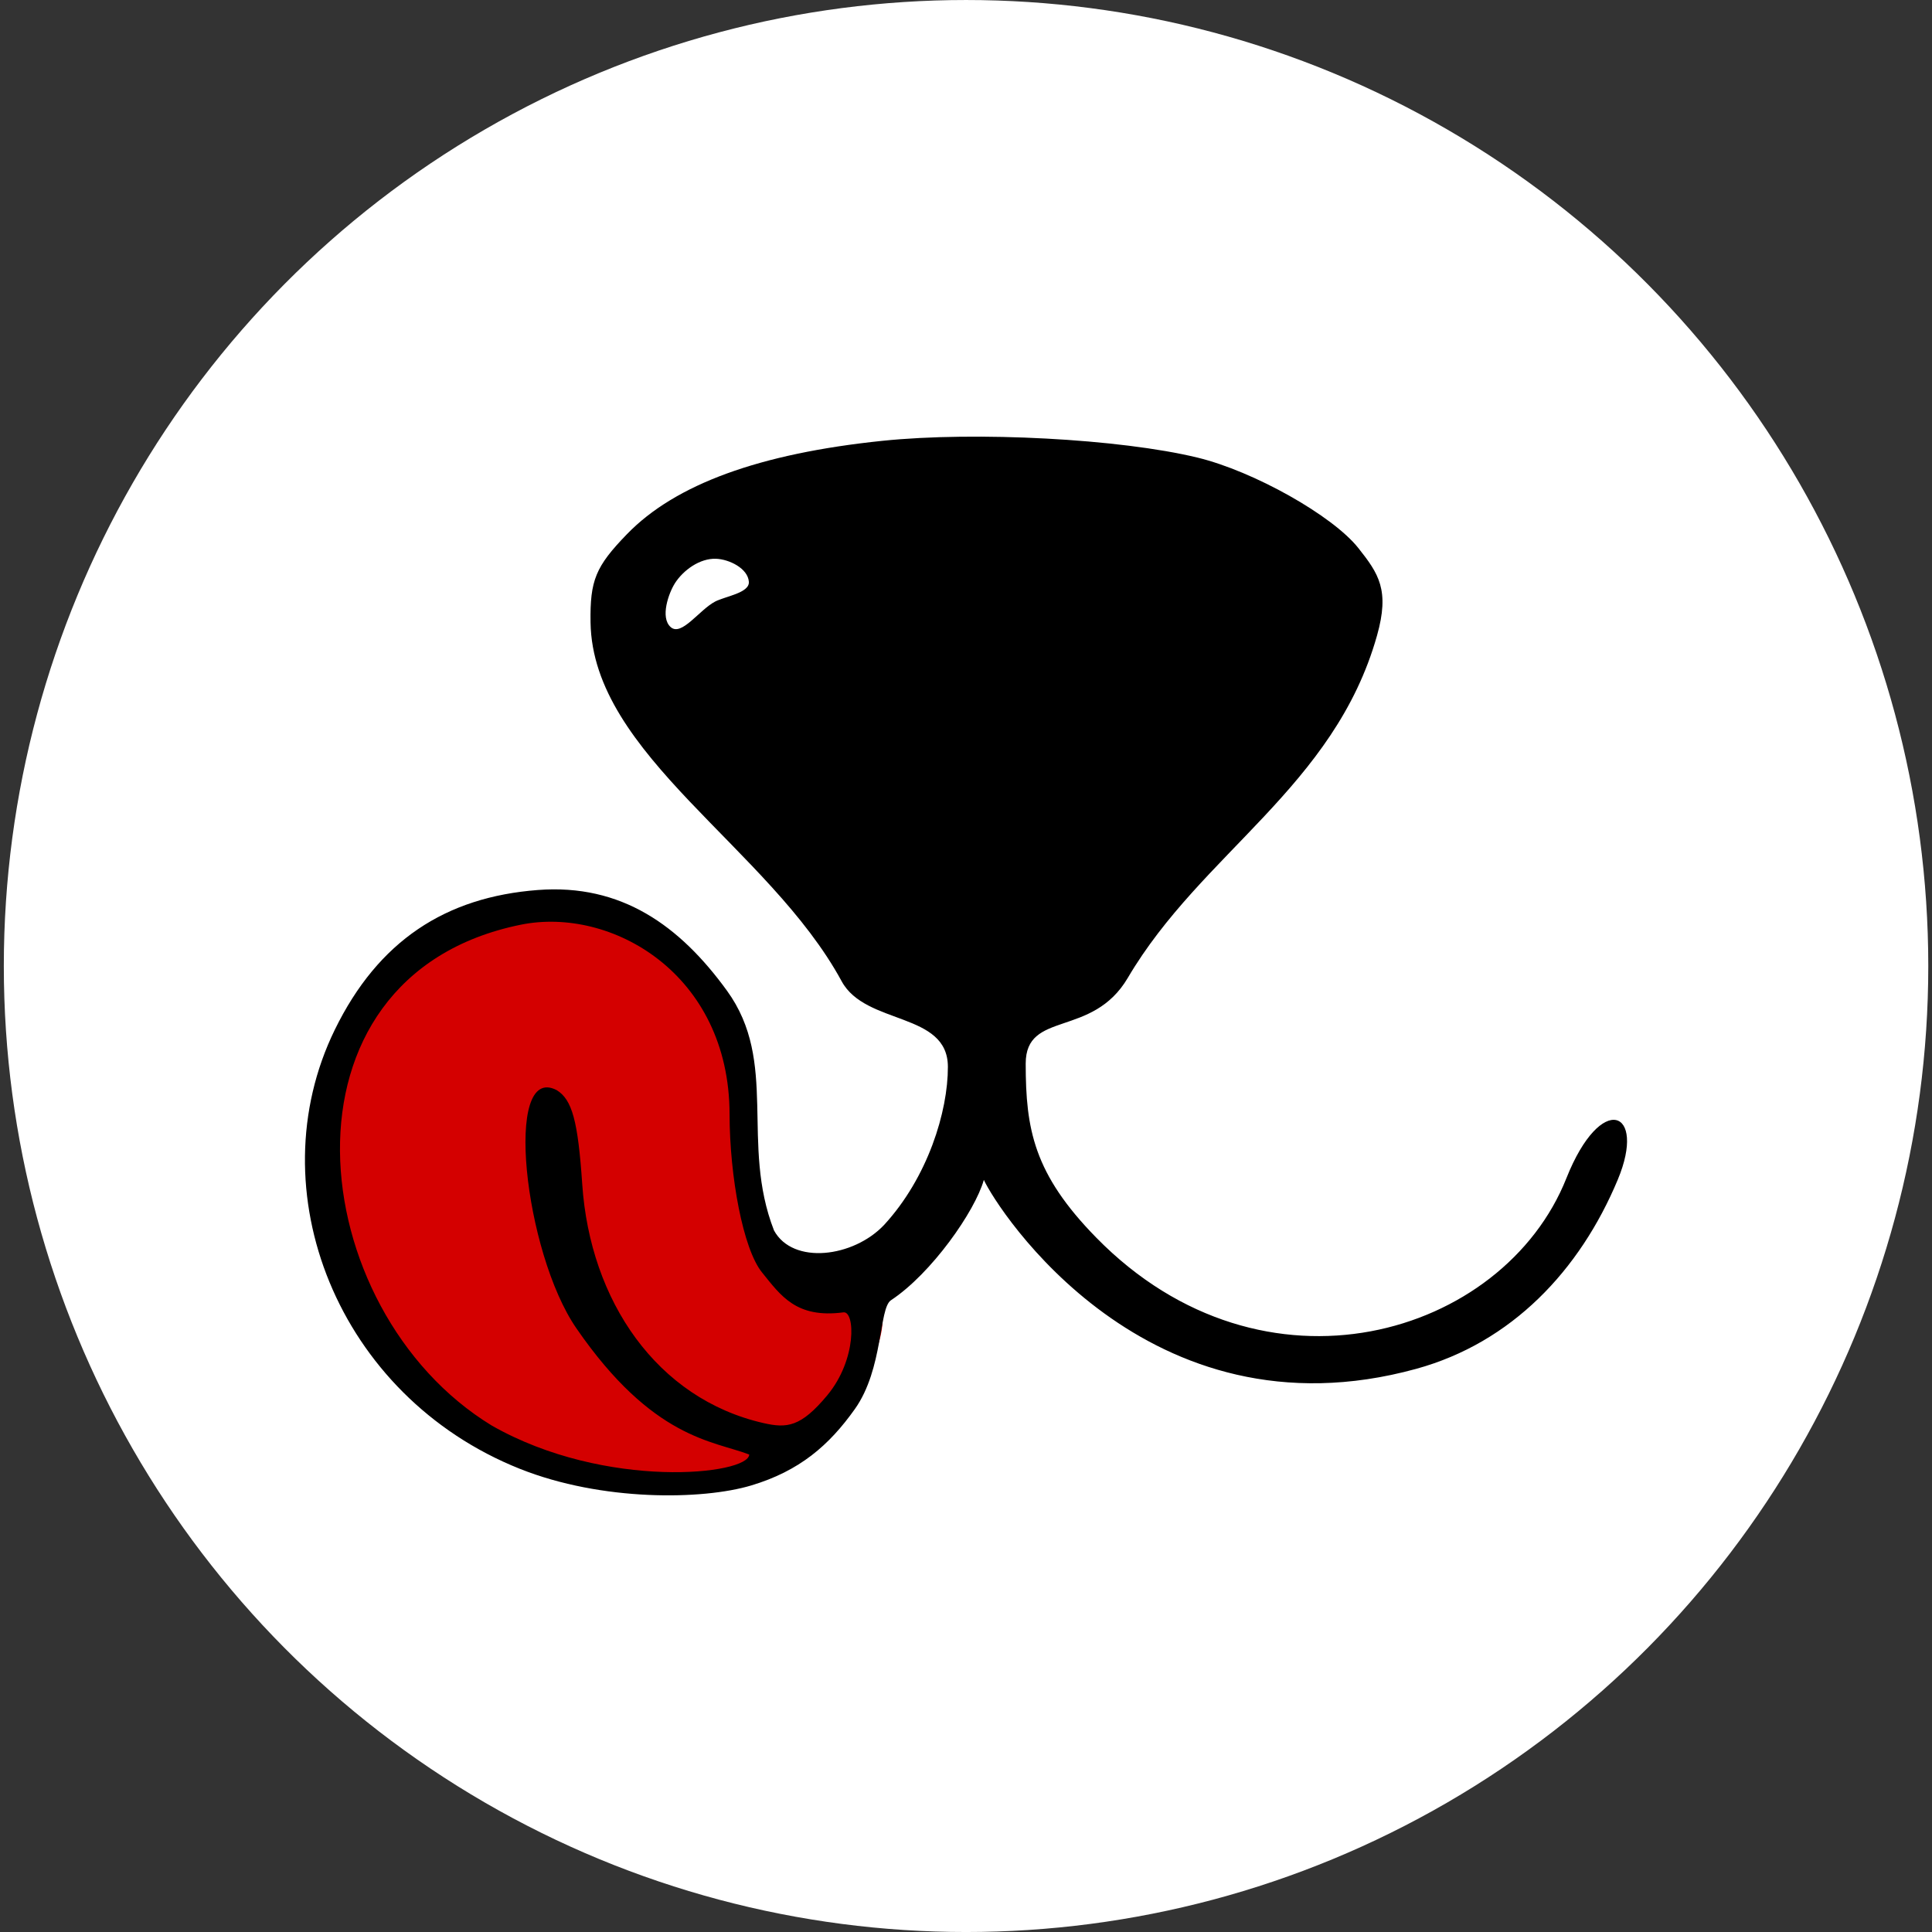 <?xml version="1.0" encoding="UTF-8" standalone="no"?>
<!-- Created with Inkscape (http://www.inkscape.org/) -->

<svg
   width="1024"
   height="1024"
   viewBox="0 0 270.933 270.933"
   version="1.1"
   id="svg5"
   xml:space="preserve"
   inkscape:version="1.2.1 (9c6d41e410, 2022-07-14)"
   sodipodi:docname="petlfg_logo_official_round.svg"
   inkscape:export-filename="..\Merch\petlfg_logo_official_round_@3200.png"
   inkscape:export-xdpi="300"
   inkscape:export-ydpi="300"
   xmlns:inkscape="http://www.inkscape.org/namespaces/inkscape"
   xmlns:sodipodi="http://sodipodi.sourceforge.net/DTD/sodipodi-0.dtd"
   xmlns="http://www.w3.org/2000/svg"
   xmlns:svg="http://www.w3.org/2000/svg"><rect x="0" y="0" width="270.933" height="270.933" fill="#333333" stroke="none"/><sodipodi:namedview
     id="namedview7"
     pagecolor="#ffffff"
     bordercolor="#000000"
     borderopacity="0.25"
     inkscape:showpageshadow="2"
     inkscape:pageopacity="0"
     inkscape:pagecheckerboard="true"
     inkscape:deskcolor="#d1d1d1"
     inkscape:document-units="mm"
     showgrid="false"
     inkscape:zoom="0.35355339"
     inkscape:cx="-405.87929"
     inkscape:cy="599.62655"
     inkscape:window-width="1920"
     inkscape:window-height="1009"
     inkscape:window-x="1912"
     inkscape:window-y="-8"
     inkscape:window-maximized="1"
     inkscape:current-layer="g774" /><defs
     id="defs2" /><g
     inkscape:label="Layer 1"
     inkscape:groupmode="layer"
     id="layer1"><g
       id="g774"
       transform="matrix(4.407,0,0,4.407,-463.125,-219.119)"><g
         id="g485"><ellipse
           style="fill:#ffffff;stroke-width:0.12"
           id="path299"
           cx="135.829"
           cy="80.46"
           rx="30.619"
           ry="30.739" /><g
           id="g787"
           transform="translate(-0.953,-0.278)"><path
             style="fill:#d40000;stroke-width:0.353"
             d="m 116.838,90.438 c -0.815,-1.742 -0.471,-4.553 0.035,-6.429 0.485,-1.797 2.101,-3.309 3.966,-4.26 1.777,-0.907 3.531,-1.039 5.313,-0.13 1.76,0.898 2.582,1.784 3.027,3.443 0.196,0.731 0.29,2.396 0.409,3.706 0.197,2.163 0.057,2.051 0.6,2.516 1.294,1.106 3.027,0.786 3.612,1.576 0.77,1.04 0.139,2.785 -1.324,4.235 -4.033,3.996 -12.137,2.828 -15.638,-4.656 z"
             id="path306"
             sodipodi:nodetypes="sssssssssss" /><path
             style="fill:#000000;stroke-width:0.353"
             d="m 122.584,96.738 c -5.804,-2.316 -8.384,-8.864 -5.89,-13.97 1.386,-2.837 3.529,-4.226 6.466,-4.449 2.653,-0.201 4.508,1.129 6.014,3.204 1.656,2.282 0.414,4.853 1.497,7.63 0.602,1.102 2.529,0.858 3.504,-0.177 1.391,-1.512 2.033,-3.61 2.029,-5.033 -0.005,-1.755 -2.615,-1.311 -3.38,-2.719 -2.309,-4.255 -7.927,-7.2 -7.991,-11.42 -0.02,-1.34 0.16,-1.778 1.16,-2.809 1.537,-1.586 4.215,-2.564 8.127,-2.969 2.972,-0.307 7.566,-0.063 10.027,0.534 1.79,0.434 4.3,1.846 5.118,2.878 0.646,0.816 1.003,1.336 0.594,2.785 -1.356,4.814 -5.585,6.908 -7.93,10.892 -1.135,1.928 -3.25,1.022 -3.249,2.73 0.001,2.086 0.255,3.504 2.242,5.533 5.334,5.447 12.965,3.141 14.964,-1.889 1.1,-2.768 2.564,-2.178 1.634,0.048 -1.206,2.887 -3.376,5.184 -6.412,6.019 -8.578,2.358 -13.328,-5.073 -13.76,-6.012 -0.28,0.997 -1.669,2.981 -2.955,3.829 -0.391,0.258 -0.237,2.179 -1.15,3.464 -0.82,1.154 -1.76,1.97 -3.301,2.431 -1.542,0.462 -4.744,0.513 -7.36,-0.531 z m 7.298,-0.455 c -1.148,-0.442 -3.069,-0.488 -5.501,-4.019 -1.662,-2.413 -2.325,-8.452 -0.628,-7.578 0.494,0.301 0.68,0.982 0.816,2.999 0.251,3.708 2.374,6.823 5.766,7.597 0.745,0.17 1.189,0.13 2.032,-0.885 0.949,-1.142 0.882,-2.687 0.513,-2.638 -1.503,0.198 -1.992,-0.531 -2.592,-1.273 -0.6,-0.743 -1.028,-3.041 -1.031,-5.032 -0.007,-4.475 -3.769,-6.613 -6.641,-6.031 -8.092,1.639 -6.949,12.266 -0.925,15.939 3.625,2.064 8.175,1.566 8.191,0.921 z"
             id="path304"
             sodipodi:nodetypes="cssscccscsssssscsssscsszscscsssszsscccs" /><path
             style="fill:#ffffff;stroke:none;stroke-width:0.309"
             d="m 127.513,68.565 c 0.273,-0.43 0.801,-0.804 1.31,-0.786 0.426,0.015 1.018,0.308 1.048,0.733 0.025,0.357 -0.757,0.462 -1.074,0.629 -0.506,0.266 -1.07,1.119 -1.414,0.812 -0.345,-0.307 -0.057,-1.092 0.131,-1.388 z"
             id="path460"
             sodipodi:nodetypes="sssszs" /></g></g></g></g></svg>

